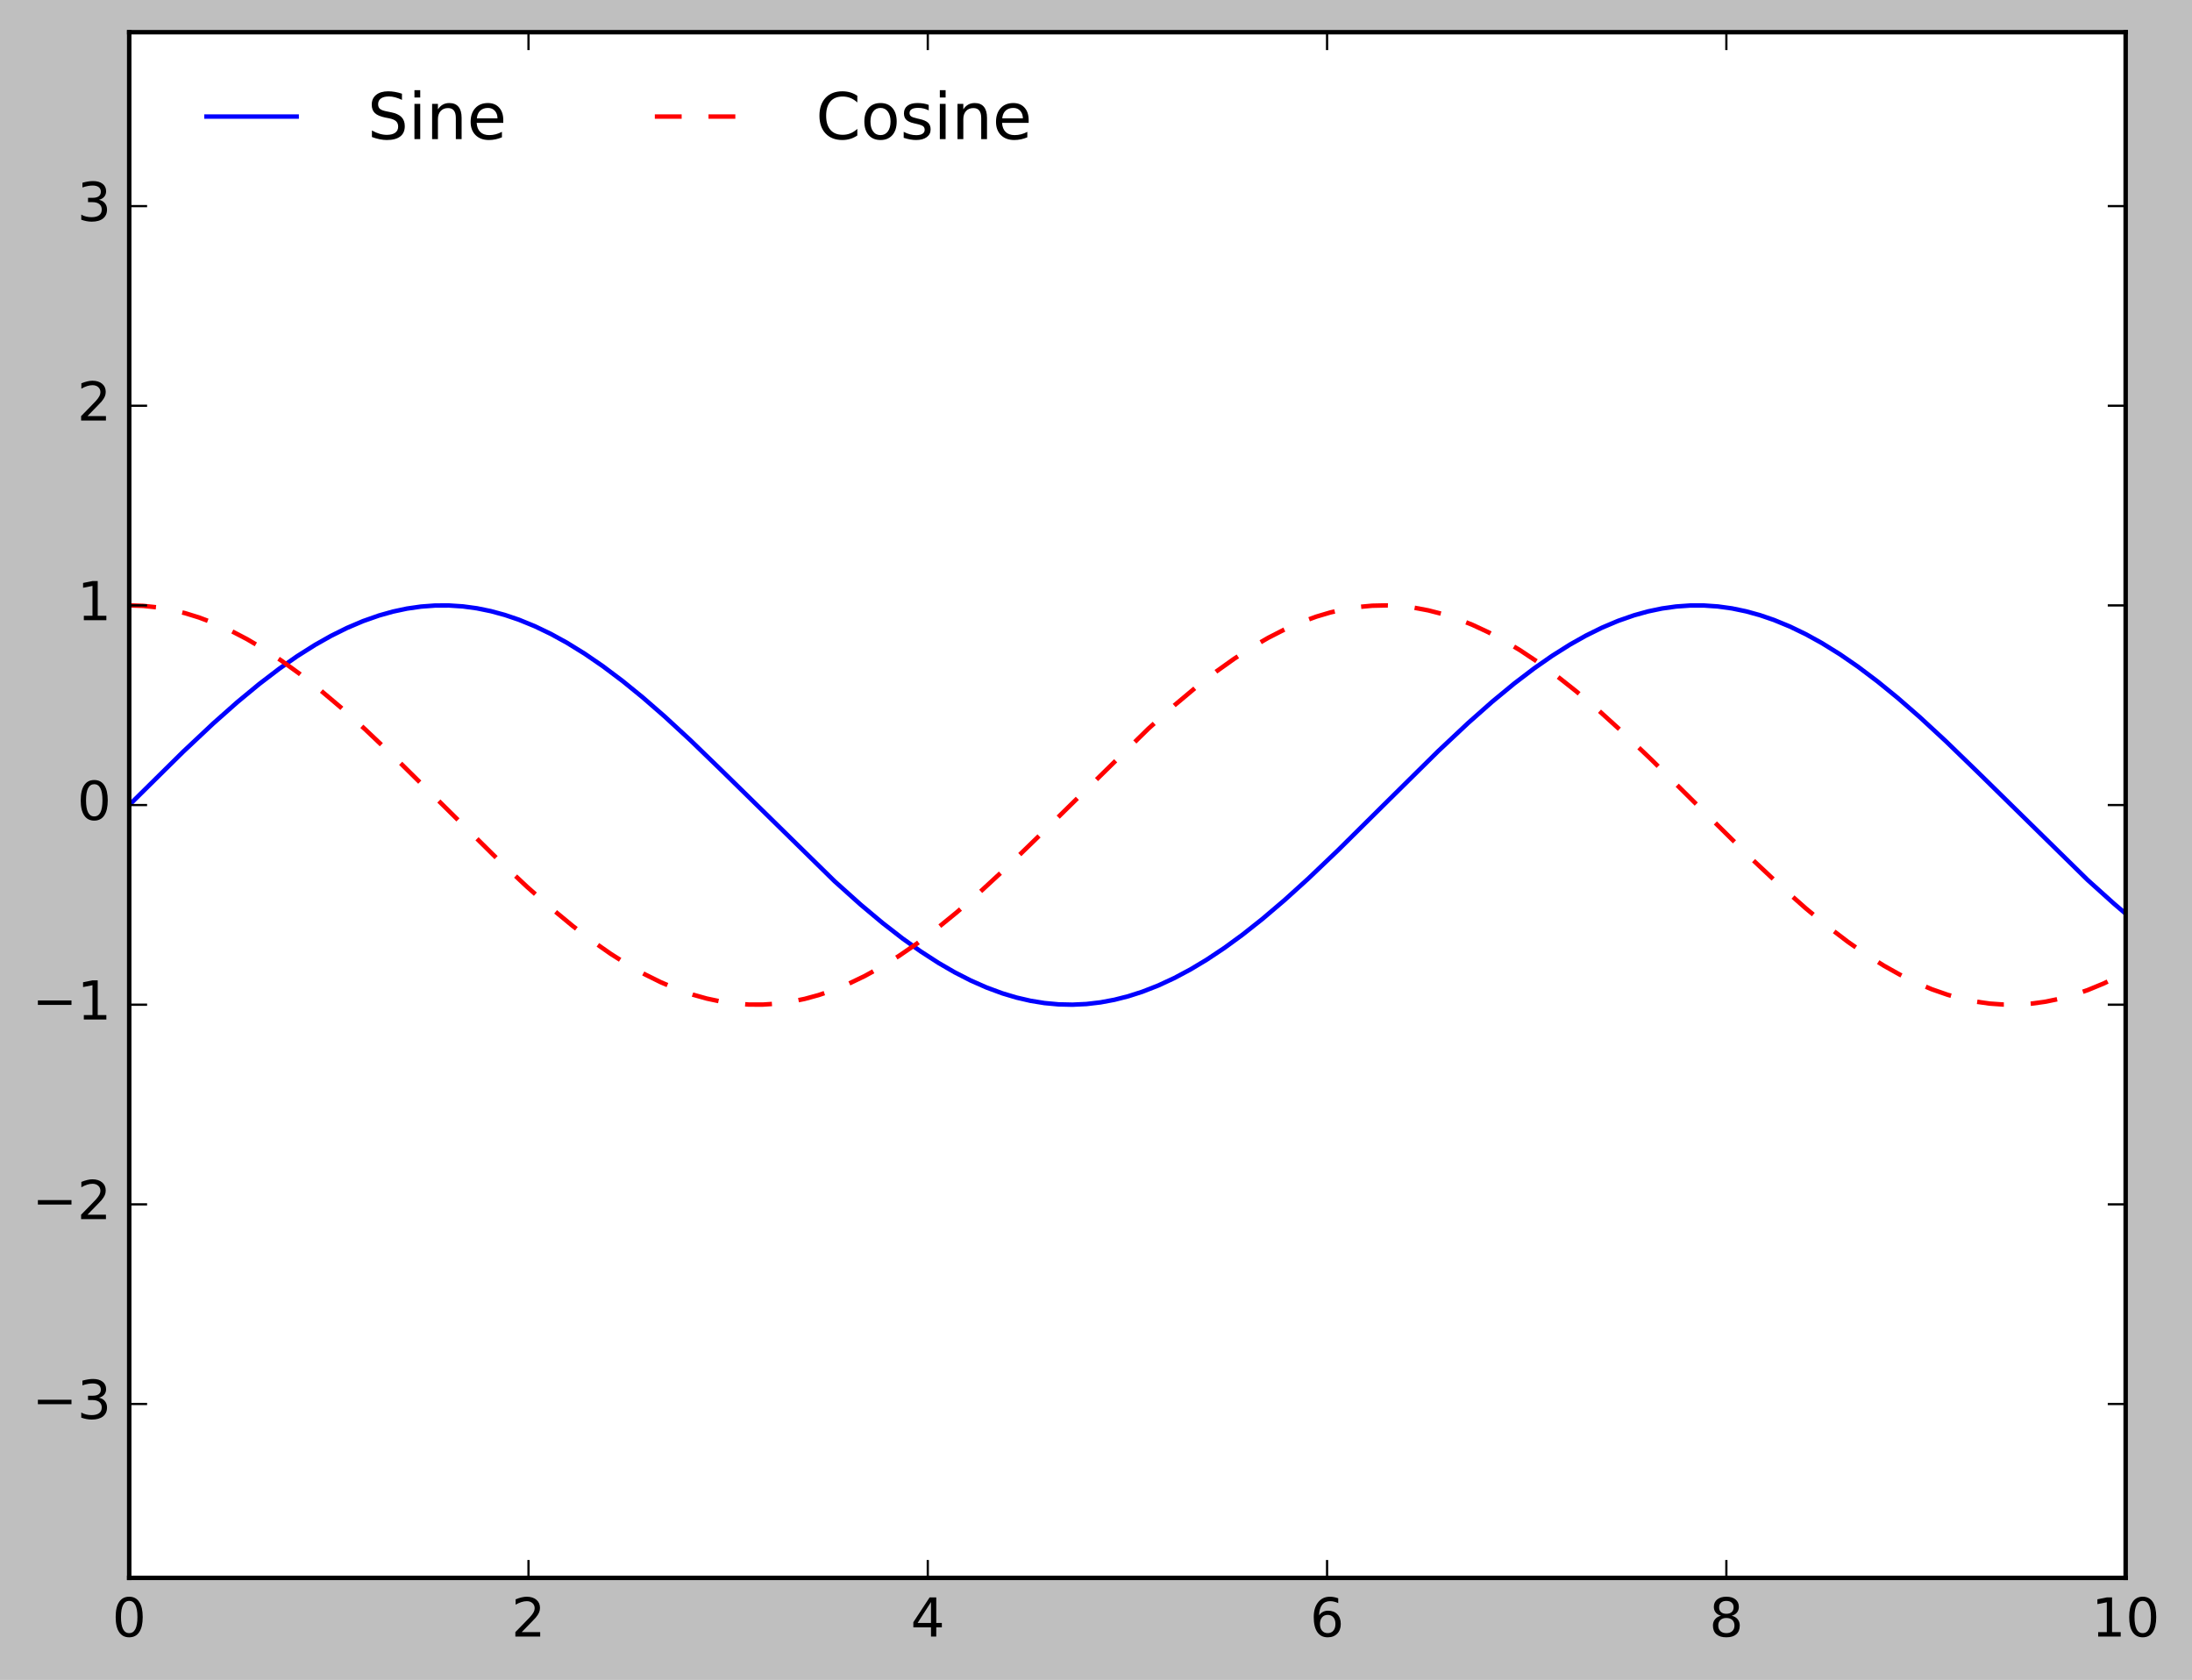 <?xml version="1.0" encoding="utf-8" standalone="no"?>
<!DOCTYPE svg PUBLIC "-//W3C//DTD SVG 1.1//EN"
  "http://www.w3.org/Graphics/SVG/1.1/DTD/svg11.dtd">
<!-- Created with matplotlib (https://matplotlib.org/) -->
<svg height="375.614pt" version="1.1" viewBox="0 0 490.126 375.614" width="490.126pt" xmlns="http://www.w3.org/2000/svg" xmlns:xlink="http://www.w3.org/1999/xlink">
 <defs>
  <style type="text/css">
*{stroke-linecap:butt;stroke-linejoin:round;}
  </style>
 </defs>
 <g id="figure_1">
  <g id="patch_1">
   <path d="M 0 375.614 
L 490.126 375.614 
L 490.126 0 
L 0 0 
z
" style="fill:#bfbfbf;"/>
  </g>
  <g id="axes_1">
   <g id="patch_2">
    <path d="M 28.891 352.8 
L 475.291 352.8 
L 475.291 7.2 
L 28.891 7.2 
z
" style="fill:#ffffff;"/>
   </g>
   <g id="line2d_1">
    <path clip-path="url(#p06fe3625cc)" d="M 28.891 180 
L 40.955 168.081 
L 47.658 161.78 
L 53.02 157.028 
L 57.936 152.961 
L 62.404 149.547 
L 66.426 146.734 
L 70.447 144.191 
L 74.022 142.173 
L 77.597 140.398 
L 81.172 138.877 
L 84.746 137.62 
L 87.874 136.742 
L 91.002 136.076 
L 94.13 135.627 
L 97.258 135.394 
L 100.386 135.381 
L 103.514 135.587 
L 106.642 136.011 
L 109.77 136.65 
L 112.898 137.503 
L 116.026 138.564 
L 119.601 140.025 
L 123.175 141.742 
L 126.75 143.705 
L 130.772 146.19 
L 134.793 148.95 
L 139.262 152.31 
L 143.73 155.948 
L 148.646 160.226 
L 154.455 165.586 
L 161.604 172.508 
L 186.628 197.052 
L 192.437 202.261 
L 197.352 206.378 
L 201.82 209.845 
L 205.842 212.71 
L 209.864 215.311 
L 213.438 217.382 
L 217.013 219.214 
L 220.588 220.795 
L 224.163 222.114 
L 227.291 223.047 
L 230.419 223.769 
L 233.546 224.276 
L 236.674 224.566 
L 239.802 224.637 
L 242.93 224.489 
L 246.058 224.122 
L 249.186 223.539 
L 252.314 222.742 
L 255.442 221.736 
L 259.017 220.335 
L 262.592 218.676 
L 266.166 216.769 
L 269.741 214.626 
L 273.763 211.951 
L 277.784 209.017 
L 282.253 205.482 
L 287.168 201.3 
L 292.53 196.445 
L 299.233 190.052 
L 309.064 180.308 
L 321.575 167.948 
L 328.278 161.654 
L 333.64 156.91 
L 338.555 152.851 
L 343.024 149.446 
L 347.046 146.642 
L 351.067 144.108 
L 354.642 142.1 
L 358.217 140.335 
L 361.792 138.824 
L 365.366 137.576 
L 368.494 136.708 
L 371.622 136.052 
L 374.75 135.612 
L 377.878 135.389 
L 381.006 135.386 
L 384.134 135.601 
L 387.262 136.034 
L 390.39 136.684 
L 393.518 137.545 
L 396.646 138.615 
L 400.22 140.087 
L 403.795 141.814 
L 407.37 143.785 
L 411.392 146.281 
L 415.413 149.049 
L 419.882 152.419 
L 424.35 156.064 
L 429.265 160.35 
L 435.074 165.717 
L 442.224 172.645 
L 466.801 196.766 
L 472.61 201.993 
L 475.291 204.285 
L 475.291 204.285 
" style="fill:none;stroke:#0000ff;stroke-linecap:square;"/>
   </g>
   <g id="line2d_2">
    <path clip-path="url(#p06fe3625cc)" d="M 28.891 135.36 
L 32.019 135.47 
L 35.146 135.798 
L 38.274 136.343 
L 41.402 137.102 
L 44.53 138.072 
L 48.105 139.432 
L 51.68 141.052 
L 55.255 142.921 
L 58.829 145.029 
L 62.851 147.667 
L 66.873 150.567 
L 71.341 154.068 
L 76.256 158.218 
L 81.619 163.044 
L 87.874 168.979 
L 96.811 177.801 
L 111.557 192.382 
L 117.813 198.251 
L 123.175 203.001 
L 128.091 207.066 
L 132.559 210.478 
L 136.581 213.289 
L 140.602 215.83 
L 144.177 217.845 
L 147.752 219.617 
L 151.327 221.136 
L 154.901 222.391 
L 158.029 223.267 
L 161.157 223.93 
L 164.285 224.377 
L 167.413 224.607 
L 170.541 224.618 
L 173.669 224.41 
L 176.797 223.983 
L 179.925 223.341 
L 183.053 222.487 
L 186.181 221.424 
L 189.755 219.96 
L 193.33 218.24 
L 196.905 216.275 
L 200.927 213.787 
L 204.948 211.026 
L 209.417 207.663 
L 213.885 204.023 
L 218.801 199.743 
L 224.61 194.381 
L 231.759 187.457 
L 256.783 162.916 
L 262.592 157.709 
L 267.507 153.594 
L 271.975 150.129 
L 275.997 147.266 
L 280.019 144.668 
L 283.593 142.599 
L 287.168 140.769 
L 290.743 139.191 
L 294.318 137.874 
L 297.446 136.944 
L 300.574 136.224 
L 303.701 135.72 
L 306.829 135.432 
L 309.957 135.364 
L 313.085 135.514 
L 316.213 135.883 
L 319.341 136.469 
L 322.469 137.268 
L 325.597 138.276 
L 329.172 139.679 
L 332.746 141.341 
L 336.321 143.251 
L 339.896 145.396 
L 343.918 148.073 
L 347.939 151.009 
L 352.408 154.547 
L 357.323 158.731 
L 362.685 163.587 
L 369.388 169.982 
L 379.219 179.726 
L 391.73 192.085 
L 398.433 198.377 
L 403.795 203.12 
L 408.71 207.176 
L 413.179 210.579 
L 417.201 213.381 
L 421.222 215.912 
L 424.797 217.918 
L 428.372 219.681 
L 431.946 221.19 
L 435.521 222.434 
L 438.649 223.3 
L 441.777 223.954 
L 444.905 224.392 
L 448.033 224.612 
L 451.161 224.613 
L 454.289 224.395 
L 457.417 223.96 
L 460.545 223.308 
L 463.673 222.444 
L 466.801 221.372 
L 470.375 219.898 
L 473.95 218.168 
L 475.291 217.456 
L 475.291 217.456 
" style="fill:none;stroke:#ff0000;stroke-dasharray:6,6;stroke-dashoffset:0;"/>
   </g>
   <g id="patch_3">
    <path d="M 28.891 352.8 
L 28.891 7.2 
" style="fill:none;stroke:#000000;stroke-linecap:square;stroke-linejoin:miter;"/>
   </g>
   <g id="patch_4">
    <path d="M 475.291 352.8 
L 475.291 7.2 
" style="fill:none;stroke:#000000;stroke-linecap:square;stroke-linejoin:miter;"/>
   </g>
   <g id="patch_5">
    <path d="M 28.891 352.8 
L 475.291 352.8 
" style="fill:none;stroke:#000000;stroke-linecap:square;stroke-linejoin:miter;"/>
   </g>
   <g id="patch_6">
    <path d="M 28.891 7.2 
L 475.291 7.2 
" style="fill:none;stroke:#000000;stroke-linecap:square;stroke-linejoin:miter;"/>
   </g>
   <g id="matplotlib.axis_1">
    <g id="xtick_1">
     <g id="line2d_3">
      <defs>
       <path d="M 0 0 
L 0 -4 
" id="m34757c04d2" style="stroke:#000000;stroke-width:0.5;"/>
      </defs>
      <g>
       <use style="stroke:#000000;stroke-width:0.5;" x="28.891" xlink:href="#m34757c04d2" y="352.8"/>
      </g>
     </g>
     <g id="line2d_4">
      <defs>
       <path d="M 0 0 
L 0 4 
" id="m291e56c737" style="stroke:#000000;stroke-width:0.5;"/>
      </defs>
      <g>
       <use style="stroke:#000000;stroke-width:0.5;" x="28.891" xlink:href="#m291e56c737" y="7.2"/>
      </g>
     </g>
     <g id="text_1">
      <!-- 0 -->
      <defs>
       <path d="M 31.781 66.406 
Q 24.172 66.406 20.328 58.906 
Q 16.5 51.422 16.5 36.375 
Q 16.5 21.391 20.328 13.891 
Q 24.172 6.391 31.781 6.391 
Q 39.453 6.391 43.281 13.891 
Q 47.125 21.391 47.125 36.375 
Q 47.125 51.422 43.281 58.906 
Q 39.453 66.406 31.781 66.406 
z
M 31.781 74.219 
Q 44.047 74.219 50.516 64.516 
Q 56.984 54.828 56.984 36.375 
Q 56.984 17.969 50.516 8.266 
Q 44.047 -1.422 31.781 -1.422 
Q 19.531 -1.422 13.062 8.266 
Q 6.594 17.969 6.594 36.375 
Q 6.594 54.828 13.062 64.516 
Q 19.531 74.219 31.781 74.219 
z
" id="DejaVuSans-48"/>
      </defs>
      <g transform="translate(25.073 365.918)scale(0.12 -0.12)">
       <use xlink:href="#DejaVuSans-48"/>
      </g>
     </g>
    </g>
    <g id="xtick_2">
     <g id="line2d_5">
      <g>
       <use style="stroke:#000000;stroke-width:0.5;" x="118.171" xlink:href="#m34757c04d2" y="352.8"/>
      </g>
     </g>
     <g id="line2d_6">
      <g>
       <use style="stroke:#000000;stroke-width:0.5;" x="118.171" xlink:href="#m291e56c737" y="7.2"/>
      </g>
     </g>
     <g id="text_2">
      <!-- 2 -->
      <defs>
       <path d="M 19.188 8.297 
L 53.609 8.297 
L 53.609 0 
L 7.328 0 
L 7.328 8.297 
Q 12.938 14.109 22.625 23.891 
Q 32.328 33.688 34.812 36.531 
Q 39.547 41.844 41.422 45.531 
Q 43.312 49.219 43.312 52.781 
Q 43.312 58.594 39.234 62.25 
Q 35.156 65.922 28.609 65.922 
Q 23.969 65.922 18.812 64.312 
Q 13.672 62.703 7.812 59.422 
L 7.812 69.391 
Q 13.766 71.781 18.938 73 
Q 24.125 74.219 28.422 74.219 
Q 39.75 74.219 46.484 68.547 
Q 53.219 62.891 53.219 53.422 
Q 53.219 48.922 51.531 44.891 
Q 49.859 40.875 45.406 35.406 
Q 44.188 33.984 37.641 27.219 
Q 31.109 20.453 19.188 8.297 
z
" id="DejaVuSans-50"/>
      </defs>
      <g transform="translate(114.353 365.918)scale(0.12 -0.12)">
       <use xlink:href="#DejaVuSans-50"/>
      </g>
     </g>
    </g>
    <g id="xtick_3">
     <g id="line2d_7">
      <g>
       <use style="stroke:#000000;stroke-width:0.5;" x="207.451" xlink:href="#m34757c04d2" y="352.8"/>
      </g>
     </g>
     <g id="line2d_8">
      <g>
       <use style="stroke:#000000;stroke-width:0.5;" x="207.451" xlink:href="#m291e56c737" y="7.2"/>
      </g>
     </g>
     <g id="text_3">
      <!-- 4 -->
      <defs>
       <path d="M 37.797 64.312 
L 12.891 25.391 
L 37.797 25.391 
z
M 35.203 72.906 
L 47.609 72.906 
L 47.609 25.391 
L 58.016 25.391 
L 58.016 17.188 
L 47.609 17.188 
L 47.609 0 
L 37.797 0 
L 37.797 17.188 
L 4.891 17.188 
L 4.891 26.703 
z
" id="DejaVuSans-52"/>
      </defs>
      <g transform="translate(203.633 365.918)scale(0.12 -0.12)">
       <use xlink:href="#DejaVuSans-52"/>
      </g>
     </g>
    </g>
    <g id="xtick_4">
     <g id="line2d_9">
      <g>
       <use style="stroke:#000000;stroke-width:0.5;" x="296.731" xlink:href="#m34757c04d2" y="352.8"/>
      </g>
     </g>
     <g id="line2d_10">
      <g>
       <use style="stroke:#000000;stroke-width:0.5;" x="296.731" xlink:href="#m291e56c737" y="7.2"/>
      </g>
     </g>
     <g id="text_4">
      <!-- 6 -->
      <defs>
       <path d="M 33.016 40.375 
Q 26.375 40.375 22.484 35.828 
Q 18.609 31.297 18.609 23.391 
Q 18.609 15.531 22.484 10.953 
Q 26.375 6.391 33.016 6.391 
Q 39.656 6.391 43.531 10.953 
Q 47.406 15.531 47.406 23.391 
Q 47.406 31.297 43.531 35.828 
Q 39.656 40.375 33.016 40.375 
z
M 52.594 71.297 
L 52.594 62.312 
Q 48.875 64.062 45.094 64.984 
Q 41.312 65.922 37.594 65.922 
Q 27.828 65.922 22.672 59.328 
Q 17.531 52.734 16.797 39.406 
Q 19.672 43.656 24.016 45.922 
Q 28.375 48.188 33.594 48.188 
Q 44.578 48.188 50.953 41.516 
Q 57.328 34.859 57.328 23.391 
Q 57.328 12.156 50.688 5.359 
Q 44.047 -1.422 33.016 -1.422 
Q 20.359 -1.422 13.672 8.266 
Q 6.984 17.969 6.984 36.375 
Q 6.984 53.656 15.188 63.938 
Q 23.391 74.219 37.203 74.219 
Q 40.922 74.219 44.703 73.484 
Q 48.484 72.75 52.594 71.297 
z
" id="DejaVuSans-54"/>
      </defs>
      <g transform="translate(292.913 365.918)scale(0.12 -0.12)">
       <use xlink:href="#DejaVuSans-54"/>
      </g>
     </g>
    </g>
    <g id="xtick_5">
     <g id="line2d_11">
      <g>
       <use style="stroke:#000000;stroke-width:0.5;" x="386.011" xlink:href="#m34757c04d2" y="352.8"/>
      </g>
     </g>
     <g id="line2d_12">
      <g>
       <use style="stroke:#000000;stroke-width:0.5;" x="386.011" xlink:href="#m291e56c737" y="7.2"/>
      </g>
     </g>
     <g id="text_5">
      <!-- 8 -->
      <defs>
       <path d="M 31.781 34.625 
Q 24.75 34.625 20.719 30.859 
Q 16.703 27.094 16.703 20.516 
Q 16.703 13.922 20.719 10.156 
Q 24.75 6.391 31.781 6.391 
Q 38.812 6.391 42.859 10.172 
Q 46.922 13.969 46.922 20.516 
Q 46.922 27.094 42.891 30.859 
Q 38.875 34.625 31.781 34.625 
z
M 21.922 38.812 
Q 15.578 40.375 12.031 44.719 
Q 8.5 49.078 8.5 55.328 
Q 8.5 64.062 14.719 69.141 
Q 20.953 74.219 31.781 74.219 
Q 42.672 74.219 48.875 69.141 
Q 55.078 64.062 55.078 55.328 
Q 55.078 49.078 51.531 44.719 
Q 48 40.375 41.703 38.812 
Q 48.828 37.156 52.797 32.312 
Q 56.781 27.484 56.781 20.516 
Q 56.781 9.906 50.312 4.234 
Q 43.844 -1.422 31.781 -1.422 
Q 19.734 -1.422 13.25 4.234 
Q 6.781 9.906 6.781 20.516 
Q 6.781 27.484 10.781 32.312 
Q 14.797 37.156 21.922 38.812 
z
M 18.312 54.391 
Q 18.312 48.734 21.844 45.562 
Q 25.391 42.391 31.781 42.391 
Q 38.141 42.391 41.719 45.562 
Q 45.312 48.734 45.312 54.391 
Q 45.312 60.062 41.719 63.234 
Q 38.141 66.406 31.781 66.406 
Q 25.391 66.406 21.844 63.234 
Q 18.312 60.062 18.312 54.391 
z
" id="DejaVuSans-56"/>
      </defs>
      <g transform="translate(382.193 365.918)scale(0.12 -0.12)">
       <use xlink:href="#DejaVuSans-56"/>
      </g>
     </g>
    </g>
    <g id="xtick_6">
     <g id="line2d_13">
      <g>
       <use style="stroke:#000000;stroke-width:0.5;" x="475.291" xlink:href="#m34757c04d2" y="352.8"/>
      </g>
     </g>
     <g id="line2d_14">
      <g>
       <use style="stroke:#000000;stroke-width:0.5;" x="475.291" xlink:href="#m291e56c737" y="7.2"/>
      </g>
     </g>
     <g id="text_6">
      <!-- 10 -->
      <defs>
       <path d="M 12.406 8.297 
L 28.516 8.297 
L 28.516 63.922 
L 10.984 60.406 
L 10.984 69.391 
L 28.422 72.906 
L 38.281 72.906 
L 38.281 8.297 
L 54.391 8.297 
L 54.391 0 
L 12.406 0 
z
" id="DejaVuSans-49"/>
      </defs>
      <g transform="translate(467.656 365.918)scale(0.12 -0.12)">
       <use xlink:href="#DejaVuSans-49"/>
       <use x="63.623" xlink:href="#DejaVuSans-48"/>
      </g>
     </g>
    </g>
   </g>
   <g id="matplotlib.axis_2">
    <g id="ytick_1">
     <g id="line2d_15">
      <defs>
       <path d="M 0 0 
L 4 0 
" id="md8eaec1c67" style="stroke:#000000;stroke-width:0.5;"/>
      </defs>
      <g>
       <use style="stroke:#000000;stroke-width:0.5;" x="28.891" xlink:href="#md8eaec1c67" y="313.92"/>
      </g>
     </g>
     <g id="line2d_16">
      <defs>
       <path d="M 0 0 
L -4 0 
" id="m221fba43aa" style="stroke:#000000;stroke-width:0.5;"/>
      </defs>
      <g>
       <use style="stroke:#000000;stroke-width:0.5;" x="475.291" xlink:href="#m221fba43aa" y="313.92"/>
      </g>
     </g>
     <g id="text_7">
      <!-- −3 -->
      <defs>
       <path d="M 10.594 35.5 
L 73.188 35.5 
L 73.188 27.203 
L 10.594 27.203 
z
" id="DejaVuSans-8722"/>
       <path d="M 40.578 39.312 
Q 47.656 37.797 51.625 33 
Q 55.609 28.219 55.609 21.188 
Q 55.609 10.406 48.188 4.484 
Q 40.766 -1.422 27.094 -1.422 
Q 22.516 -1.422 17.656 -0.516 
Q 12.797 0.391 7.625 2.203 
L 7.625 11.719 
Q 11.719 9.328 16.594 8.109 
Q 21.484 6.891 26.812 6.891 
Q 36.078 6.891 40.938 10.547 
Q 45.797 14.203 45.797 21.188 
Q 45.797 27.641 41.281 31.266 
Q 36.766 34.906 28.719 34.906 
L 20.219 34.906 
L 20.219 43.016 
L 29.109 43.016 
Q 36.375 43.016 40.234 45.922 
Q 44.094 48.828 44.094 54.297 
Q 44.094 59.906 40.109 62.906 
Q 36.141 65.922 28.719 65.922 
Q 24.656 65.922 20.016 65.031 
Q 15.375 64.156 9.812 62.312 
L 9.812 71.094 
Q 15.438 72.656 20.344 73.438 
Q 25.25 74.219 29.594 74.219 
Q 40.828 74.219 47.359 69.109 
Q 53.906 64.016 53.906 55.328 
Q 53.906 49.266 50.438 45.094 
Q 46.969 40.922 40.578 39.312 
z
" id="DejaVuSans-51"/>
      </defs>
      <g transform="translate(7.2 317.231)scale(0.12 -0.12)">
       <use xlink:href="#DejaVuSans-8722"/>
       <use x="83.789" xlink:href="#DejaVuSans-51"/>
      </g>
     </g>
    </g>
    <g id="ytick_2">
     <g id="line2d_17">
      <g>
       <use style="stroke:#000000;stroke-width:0.5;" x="28.891" xlink:href="#md8eaec1c67" y="269.28"/>
      </g>
     </g>
     <g id="line2d_18">
      <g>
       <use style="stroke:#000000;stroke-width:0.5;" x="475.291" xlink:href="#m221fba43aa" y="269.28"/>
      </g>
     </g>
     <g id="text_8">
      <!-- −2 -->
      <g transform="translate(7.2 272.591)scale(0.12 -0.12)">
       <use xlink:href="#DejaVuSans-8722"/>
       <use x="83.789" xlink:href="#DejaVuSans-50"/>
      </g>
     </g>
    </g>
    <g id="ytick_3">
     <g id="line2d_19">
      <g>
       <use style="stroke:#000000;stroke-width:0.5;" x="28.891" xlink:href="#md8eaec1c67" y="224.64"/>
      </g>
     </g>
     <g id="line2d_20">
      <g>
       <use style="stroke:#000000;stroke-width:0.5;" x="475.291" xlink:href="#m221fba43aa" y="224.64"/>
      </g>
     </g>
     <g id="text_9">
      <!-- −1 -->
      <g transform="translate(7.2 227.951)scale(0.12 -0.12)">
       <use xlink:href="#DejaVuSans-8722"/>
       <use x="83.789" xlink:href="#DejaVuSans-49"/>
      </g>
     </g>
    </g>
    <g id="ytick_4">
     <g id="line2d_21">
      <g>
       <use style="stroke:#000000;stroke-width:0.5;" x="28.891" xlink:href="#md8eaec1c67" y="180"/>
      </g>
     </g>
     <g id="line2d_22">
      <g>
       <use style="stroke:#000000;stroke-width:0.5;" x="475.291" xlink:href="#m221fba43aa" y="180"/>
      </g>
     </g>
     <g id="text_10">
      <!-- 0 -->
      <g transform="translate(17.256 183.311)scale(0.12 -0.12)">
       <use xlink:href="#DejaVuSans-48"/>
      </g>
     </g>
    </g>
    <g id="ytick_5">
     <g id="line2d_23">
      <g>
       <use style="stroke:#000000;stroke-width:0.5;" x="28.891" xlink:href="#md8eaec1c67" y="135.36"/>
      </g>
     </g>
     <g id="line2d_24">
      <g>
       <use style="stroke:#000000;stroke-width:0.5;" x="475.291" xlink:href="#m221fba43aa" y="135.36"/>
      </g>
     </g>
     <g id="text_11">
      <!-- 1 -->
      <g transform="translate(17.256 138.671)scale(0.12 -0.12)">
       <use xlink:href="#DejaVuSans-49"/>
      </g>
     </g>
    </g>
    <g id="ytick_6">
     <g id="line2d_25">
      <g>
       <use style="stroke:#000000;stroke-width:0.5;" x="28.891" xlink:href="#md8eaec1c67" y="90.72"/>
      </g>
     </g>
     <g id="line2d_26">
      <g>
       <use style="stroke:#000000;stroke-width:0.5;" x="475.291" xlink:href="#m221fba43aa" y="90.72"/>
      </g>
     </g>
     <g id="text_12">
      <!-- 2 -->
      <g transform="translate(17.256 94.031)scale(0.12 -0.12)">
       <use xlink:href="#DejaVuSans-50"/>
      </g>
     </g>
    </g>
    <g id="ytick_7">
     <g id="line2d_27">
      <g>
       <use style="stroke:#000000;stroke-width:0.5;" x="28.891" xlink:href="#md8eaec1c67" y="46.08"/>
      </g>
     </g>
     <g id="line2d_28">
      <g>
       <use style="stroke:#000000;stroke-width:0.5;" x="475.291" xlink:href="#m221fba43aa" y="46.08"/>
      </g>
     </g>
     <g id="text_13">
      <!-- 3 -->
      <g transform="translate(17.256 49.391)scale(0.12 -0.12)">
       <use xlink:href="#DejaVuSans-51"/>
      </g>
     </g>
    </g>
   </g>
   <g id="legend_1">
    <g id="line2d_29">
     <path d="M 46.171 26.062 
L 66.331 26.062 
" style="fill:none;stroke:#0000ff;stroke-linecap:square;"/>
    </g>
    <g id="line2d_30"/>
    <g id="text_14">
     <!-- Sine -->
     <defs>
      <path d="M 53.516 70.516 
L 53.516 60.891 
Q 47.906 63.578 42.922 64.891 
Q 37.938 66.219 33.297 66.219 
Q 25.25 66.219 20.875 63.094 
Q 16.5 59.969 16.5 54.203 
Q 16.5 49.359 19.406 46.891 
Q 22.312 44.438 30.422 42.922 
L 36.375 41.703 
Q 47.406 39.594 52.656 34.297 
Q 57.906 29 57.906 20.125 
Q 57.906 9.516 50.797 4.047 
Q 43.703 -1.422 29.984 -1.422 
Q 24.812 -1.422 18.969 -0.25 
Q 13.141 0.922 6.891 3.219 
L 6.891 13.375 
Q 12.891 10.016 18.656 8.297 
Q 24.422 6.594 29.984 6.594 
Q 38.422 6.594 43.016 9.906 
Q 47.609 13.234 47.609 19.391 
Q 47.609 24.75 44.312 27.781 
Q 41.016 30.812 33.5 32.328 
L 27.484 33.5 
Q 16.453 35.688 11.516 40.375 
Q 6.594 45.062 6.594 53.422 
Q 6.594 63.094 13.406 68.656 
Q 20.219 74.219 32.172 74.219 
Q 37.312 74.219 42.625 73.281 
Q 47.953 72.359 53.516 70.516 
z
" id="DejaVuSans-83"/>
      <path d="M 9.422 54.688 
L 18.406 54.688 
L 18.406 0 
L 9.422 0 
z
M 9.422 75.984 
L 18.406 75.984 
L 18.406 64.594 
L 9.422 64.594 
z
" id="DejaVuSans-105"/>
      <path d="M 54.891 33.016 
L 54.891 0 
L 45.906 0 
L 45.906 32.719 
Q 45.906 40.484 42.875 44.328 
Q 39.844 48.188 33.797 48.188 
Q 26.516 48.188 22.312 43.547 
Q 18.109 38.922 18.109 30.906 
L 18.109 0 
L 9.078 0 
L 9.078 54.688 
L 18.109 54.688 
L 18.109 46.188 
Q 21.344 51.125 25.703 53.562 
Q 30.078 56 35.797 56 
Q 45.219 56 50.047 50.172 
Q 54.891 44.344 54.891 33.016 
z
" id="DejaVuSans-110"/>
      <path d="M 56.203 29.594 
L 56.203 25.203 
L 14.891 25.203 
Q 15.484 15.922 20.484 11.062 
Q 25.484 6.203 34.422 6.203 
Q 39.594 6.203 44.453 7.469 
Q 49.312 8.734 54.109 11.281 
L 54.109 2.781 
Q 49.266 0.734 44.188 -0.344 
Q 39.109 -1.422 33.891 -1.422 
Q 20.797 -1.422 13.156 6.188 
Q 5.516 13.812 5.516 26.812 
Q 5.516 40.234 12.766 48.109 
Q 20.016 56 32.328 56 
Q 43.359 56 49.781 48.891 
Q 56.203 41.797 56.203 29.594 
z
M 47.219 32.234 
Q 47.125 39.594 43.094 43.984 
Q 39.062 48.391 32.422 48.391 
Q 24.906 48.391 20.391 44.141 
Q 15.875 39.891 15.188 32.172 
z
" id="DejaVuSans-101"/>
     </defs>
     <g transform="translate(82.171 31.102)scale(0.144 -0.144)">
      <use xlink:href="#DejaVuSans-83"/>
      <use x="63.477" xlink:href="#DejaVuSans-105"/>
      <use x="91.26" xlink:href="#DejaVuSans-110"/>
      <use x="154.639" xlink:href="#DejaVuSans-101"/>
     </g>
    </g>
    <g id="line2d_31">
     <path d="M 146.419 26.062 
L 166.579 26.062 
" style="fill:none;stroke:#ff0000;stroke-dasharray:6,6;stroke-dashoffset:0;"/>
    </g>
    <g id="line2d_32"/>
    <g id="text_15">
     <!-- Cosine -->
     <defs>
      <path d="M 64.406 67.281 
L 64.406 56.891 
Q 59.422 61.531 53.781 63.812 
Q 48.141 66.109 41.797 66.109 
Q 29.297 66.109 22.656 58.469 
Q 16.016 50.828 16.016 36.375 
Q 16.016 21.969 22.656 14.328 
Q 29.297 6.688 41.797 6.688 
Q 48.141 6.688 53.781 8.984 
Q 59.422 11.281 64.406 15.922 
L 64.406 5.609 
Q 59.234 2.094 53.438 0.328 
Q 47.656 -1.422 41.219 -1.422 
Q 24.656 -1.422 15.125 8.703 
Q 5.609 18.844 5.609 36.375 
Q 5.609 53.953 15.125 64.078 
Q 24.656 74.219 41.219 74.219 
Q 47.75 74.219 53.531 72.484 
Q 59.328 70.75 64.406 67.281 
z
" id="DejaVuSans-67"/>
      <path d="M 30.609 48.391 
Q 23.391 48.391 19.188 42.75 
Q 14.984 37.109 14.984 27.297 
Q 14.984 17.484 19.156 11.844 
Q 23.344 6.203 30.609 6.203 
Q 37.797 6.203 41.984 11.859 
Q 46.188 17.531 46.188 27.297 
Q 46.188 37.016 41.984 42.703 
Q 37.797 48.391 30.609 48.391 
z
M 30.609 56 
Q 42.328 56 49.016 48.375 
Q 55.719 40.766 55.719 27.297 
Q 55.719 13.875 49.016 6.219 
Q 42.328 -1.422 30.609 -1.422 
Q 18.844 -1.422 12.172 6.219 
Q 5.516 13.875 5.516 27.297 
Q 5.516 40.766 12.172 48.375 
Q 18.844 56 30.609 56 
z
" id="DejaVuSans-111"/>
      <path d="M 44.281 53.078 
L 44.281 44.578 
Q 40.484 46.531 36.375 47.5 
Q 32.281 48.484 27.875 48.484 
Q 21.188 48.484 17.844 46.438 
Q 14.5 44.391 14.5 40.281 
Q 14.5 37.156 16.891 35.375 
Q 19.281 33.594 26.516 31.984 
L 29.594 31.297 
Q 39.156 29.25 43.188 25.516 
Q 47.219 21.781 47.219 15.094 
Q 47.219 7.469 41.188 3.016 
Q 35.156 -1.422 24.609 -1.422 
Q 20.219 -1.422 15.453 -0.562 
Q 10.688 0.297 5.422 2 
L 5.422 11.281 
Q 10.406 8.688 15.234 7.391 
Q 20.062 6.109 24.812 6.109 
Q 31.156 6.109 34.562 8.281 
Q 37.984 10.453 37.984 14.406 
Q 37.984 18.062 35.516 20.016 
Q 33.062 21.969 24.703 23.781 
L 21.578 24.516 
Q 13.234 26.266 9.516 29.906 
Q 5.812 33.547 5.812 39.891 
Q 5.812 47.609 11.281 51.797 
Q 16.75 56 26.812 56 
Q 31.781 56 36.172 55.266 
Q 40.578 54.547 44.281 53.078 
z
" id="DejaVuSans-115"/>
     </defs>
     <g transform="translate(182.419 31.102)scale(0.144 -0.144)">
      <use xlink:href="#DejaVuSans-67"/>
      <use x="69.824" xlink:href="#DejaVuSans-111"/>
      <use x="131.006" xlink:href="#DejaVuSans-115"/>
      <use x="183.105" xlink:href="#DejaVuSans-105"/>
      <use x="210.889" xlink:href="#DejaVuSans-110"/>
      <use x="274.268" xlink:href="#DejaVuSans-101"/>
     </g>
    </g>
   </g>
  </g>
 </g>
 <defs>
  <clipPath id="p06fe3625cc">
   <rect height="345.6" width="446.4" x="28.891" y="7.2"/>
  </clipPath>
 </defs>
</svg>

